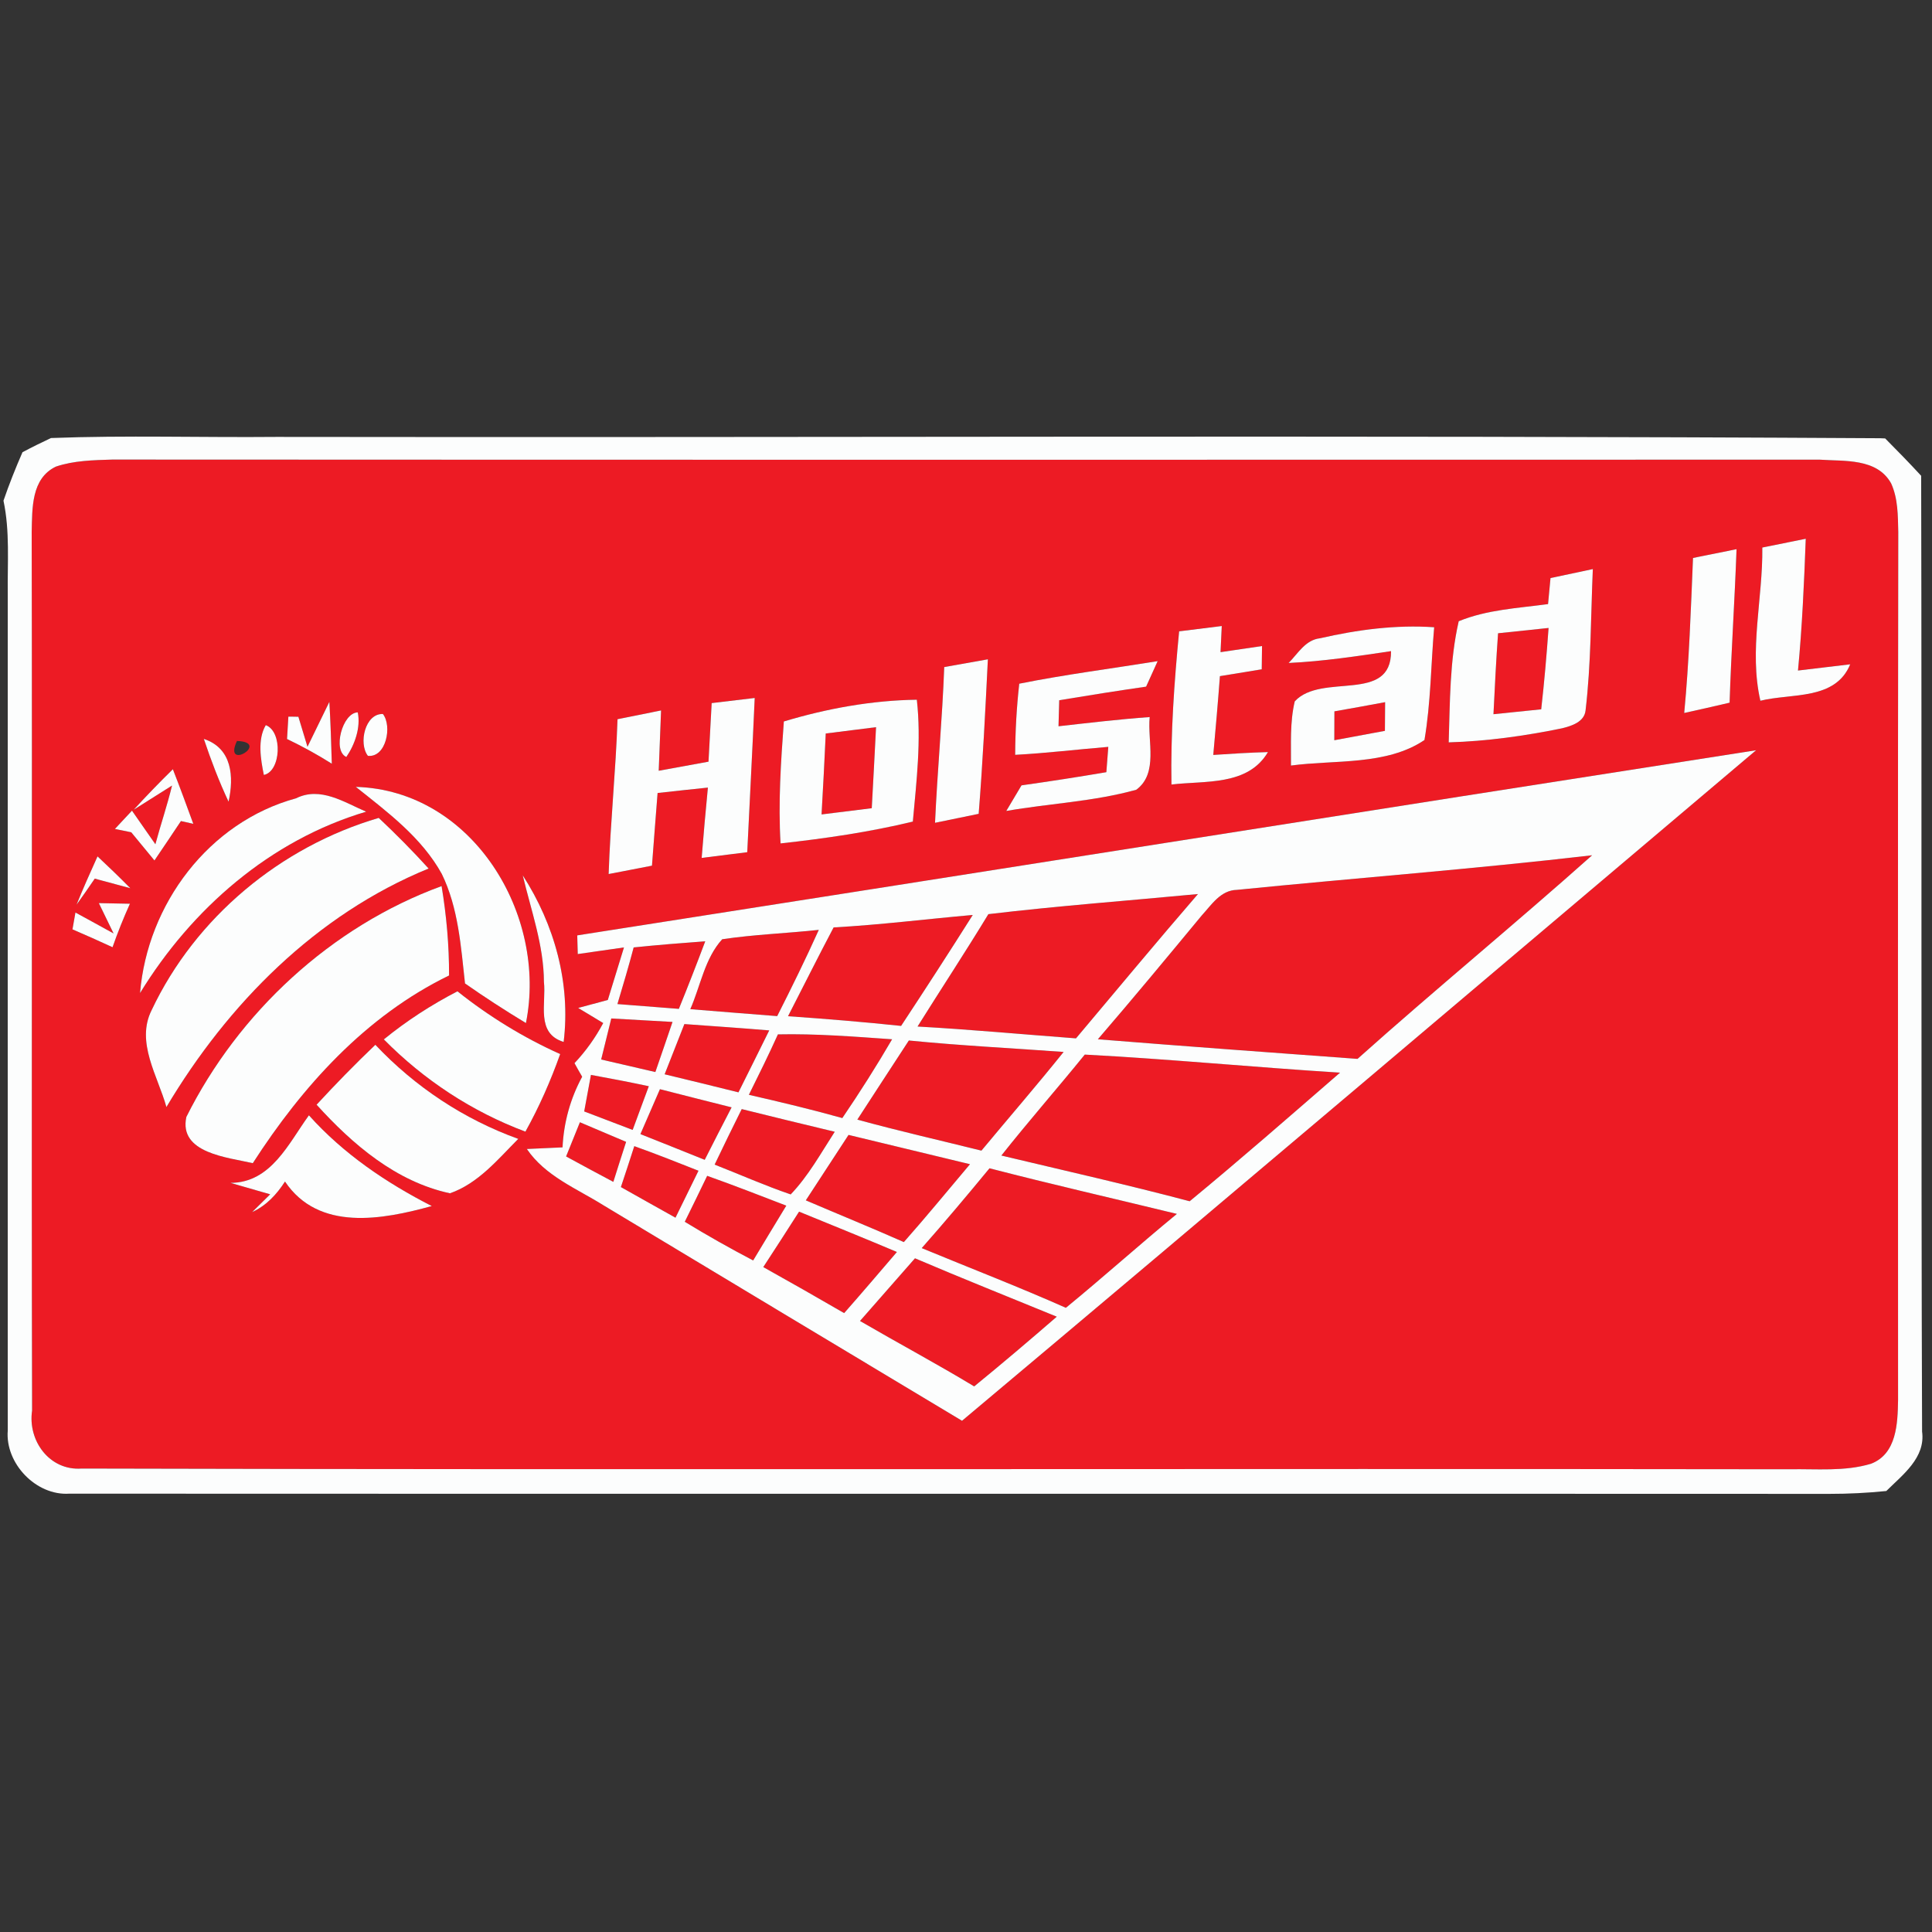 <?xml version="1.0" encoding="UTF-8"?>
<svg width="256px" height="256px" viewBox="0 0 256 256" version="1.1" xmlns="http://www.w3.org/2000/svg" xmlns:xlink="http://www.w3.org/1999/xlink">
    <rect x="0" y="0" width="256" height="256" fill="#333333" stroke="none"/>
    <!-- Generator: Sketch 50.2 (55047) - http://www.bohemiancoding.com/sketch -->
    <title>logo/holstad</title>
    <desc>Created with Sketch.</desc>
    <defs></defs>
    <g id="logo/holstad" stroke="none" stroke-width="1" fill="none" fill-rule="evenodd">
        <g id="holstad" transform="translate(0, 57)" fill-rule="nonzero">
            <g id="#ed1b24ff" transform="translate(4.063, 2.705)" fill="#ED1B24">
                <path d="M3.346,2.123 C5.743,1.312 8.303,1.271 10.809,1.19 C86.227,1.231 161.632,1.217 237.051,1.204 C240.315,1.434 244.636,0.974 246.519,4.341 C247.44,6.356 247.412,8.615 247.467,10.778 C247.399,49.118 247.44,87.458 247.44,125.798 C247.385,128.882 247.277,132.939 243.85,134.251 C240.342,135.306 236.631,134.914 233.028,134.981 C157.609,134.873 82.177,135.076 6.759,134.886 C2.506,135.198 -0.406,131.208 0.19,127.205 C0.095,88.392 0.217,49.578 0.135,10.765 C0.217,7.682 0.054,3.692 3.346,2.123 Z M220.268,14.227 C219.984,21.07 219.754,27.94 219.103,34.77 C221.108,34.323 223.113,33.877 225.117,33.404 C225.334,26.628 225.795,19.853 226.039,13.064 C224.115,13.456 222.178,13.835 220.268,14.227 Z M229.452,12.848 C229.533,19.61 227.664,26.439 229.194,33.147 C233.339,32.119 239.123,33.12 241.101,28.319 C238.798,28.589 236.482,28.86 234.179,29.144 C234.734,23.342 234.992,17.513 235.208,11.685 C233.285,12.077 231.375,12.455 229.452,12.848 Z M201.387,16.891 C201.305,17.757 201.143,19.474 201.062,20.34 C197.079,20.881 192.975,21.07 189.223,22.612 C188.018,27.859 188.072,33.309 187.896,38.665 C192.948,38.516 197.973,37.813 202.917,36.798 C204.177,36.487 205.87,35.96 206.033,34.432 C206.764,28.224 206.723,21.949 206.994,15.701 C205.125,16.107 203.256,16.499 201.387,16.891 Z M152.178,23.951 C151.528,30.699 151.04,37.461 151.162,44.25 C155.618,43.709 161.28,44.466 163.948,39.949 C161.524,40.017 159.113,40.166 156.702,40.328 C157.013,36.852 157.325,33.363 157.582,29.888 C159.424,29.577 161.28,29.279 163.122,28.982 C163.136,28.211 163.149,26.669 163.163,25.898 C161.334,26.169 159.492,26.439 157.663,26.71 C157.704,25.844 157.785,24.113 157.826,23.247 C155.943,23.477 154.061,23.707 152.178,23.951 Z M170.843,24.87 C168.906,25.087 167.931,26.885 166.684,28.143 C171.236,27.927 175.746,27.25 180.257,26.574 C180.311,33.566 171.046,29.374 167.497,33.228 C166.833,36.014 167.023,38.894 166.996,41.734 C172.834,40.95 179.647,41.748 184.686,38.354 C185.526,33.417 185.539,28.386 185.972,23.41 C180.893,23.058 175.787,23.734 170.843,24.87 Z M121.051,28.684 C120.794,35.568 120.144,42.438 119.832,49.321 C121.756,48.929 123.679,48.523 125.616,48.131 C126.158,41.315 126.497,34.486 126.835,27.656 C124.912,27.994 122.975,28.332 121.051,28.684 Z M130.993,30.888 C130.641,34.012 130.465,37.163 130.452,40.314 C134.569,40.098 138.673,39.598 142.791,39.26 C142.723,40.098 142.601,41.775 142.534,42.614 C138.795,43.249 135.043,43.831 131.291,44.358 C130.79,45.21 129.788,46.901 129.273,47.753 C135.003,46.752 140.895,46.508 146.502,44.94 C149.469,42.749 147.952,38.462 148.277,35.311 C144.24,35.595 140.218,36.082 136.195,36.528 C136.222,35.662 136.262,33.945 136.29,33.079 C140.123,32.444 143.956,31.835 147.803,31.281 C148.196,30.429 148.954,28.738 149.333,27.9 C143.225,28.887 137.062,29.671 130.993,30.888 Z M99.799,35.892 C99.407,41.261 99.041,46.657 99.366,52.053 C105.258,51.404 111.137,50.552 116.893,49.159 C117.381,43.79 118.031,38.381 117.421,33.012 C111.462,33.093 105.515,34.175 99.799,35.892 Z M89.817,41.221 C87.622,41.626 85.415,42.018 83.22,42.424 C83.329,39.76 83.437,37.096 83.532,34.432 C81.608,34.81 79.685,35.202 77.762,35.595 C77.531,42.438 76.814,49.267 76.583,56.11 C78.493,55.745 80.403,55.38 82.326,55.001 C82.557,51.796 82.828,48.591 83.071,45.372 C85.279,45.129 87.501,44.886 89.735,44.656 C89.437,47.753 89.153,50.863 88.909,53.974 C90.927,53.717 92.946,53.473 94.95,53.216 C95.275,46.4 95.641,39.598 95.939,32.782 C94.517,32.958 91.659,33.296 90.237,33.458 C90.088,36.054 89.952,38.638 89.817,41.221 Z M34.147,35.257 C34.106,36 34.011,37.474 33.971,38.218 C36.003,39.192 37.994,40.287 39.903,41.491 C39.822,38.759 39.741,36.014 39.578,33.296 C38.847,34.783 37.411,37.758 36.68,39.246 C36.382,38.259 35.772,36.257 35.474,35.27 C35.136,35.257 34.472,35.257 34.147,35.257 Z M41.827,40.598 C42.951,38.962 43.75,36.69 43.344,34.689 C41.299,34.729 39.971,39.774 41.827,40.598 Z M44.685,40.45 C47.109,40.707 47.922,36.501 46.676,34.905 C44.306,34.81 43.412,38.813 44.685,40.45 Z M31.153,36.379 C30.029,38.272 30.476,40.91 30.896,42.979 C33.172,42.519 33.429,37.231 31.153,36.379 Z M27.334,38.475 C25.424,42.586 31.898,38.638 27.334,38.475 Z M22.945,38.205 C23.893,41.031 24.95,43.817 26.223,46.522 C26.941,43.249 26.724,39.449 22.945,38.205 Z M72.425,64.238 C72.439,64.847 72.466,66.091 72.493,66.713 C74.524,66.415 76.57,66.131 78.615,65.834 C77.911,68.16 77.193,70.473 76.475,72.799 C75.5,73.056 73.522,73.583 72.547,73.854 C73.373,74.354 75.039,75.355 75.865,75.855 C74.836,77.789 73.563,79.574 72.059,81.17 C72.303,81.63 72.818,82.522 73.075,82.969 C71.504,85.863 70.637,89.027 70.474,92.327 C69.283,92.381 66.926,92.489 65.747,92.543 C68.185,96.141 72.344,97.777 75.906,100.009 C91.74,109.529 107.561,119.064 123.408,128.557 C158.571,99.048 193.571,69.337 228.626,39.706 C176.545,47.82 124.492,56.097 72.425,64.238 Z M13.653,47.59 C14.927,46.792 17.459,45.183 18.733,44.385 C18.096,47.009 17.229,49.551 16.525,52.161 C15.753,51.052 14.209,48.821 13.423,47.712 C12.868,48.307 11.73,49.524 11.161,50.133 C11.703,50.241 12.786,50.471 13.328,50.579 C14.344,51.823 15.374,53.067 16.403,54.312 C17.568,52.567 18.76,50.85 19.911,49.091 C20.317,49.186 21.13,49.362 21.55,49.457 C20.67,47.036 19.776,44.615 18.841,42.221 C17.067,43.966 15.333,45.751 13.653,47.59 Z M14.493,71.879 C21.347,60.708 31.749,51.62 44.455,47.847 C41.542,46.603 38.386,44.466 35.163,46.076 C23.595,49.227 15.468,60.113 14.493,71.879 Z M43.087,44.561 C47.313,47.928 51.81,51.269 54.478,56.097 C56.672,60.6 57.011,65.699 57.553,70.608 C60.18,72.447 62.876,74.192 65.625,75.855 C68.51,61.547 58.596,45.007 43.087,44.561 Z M16.037,74.124 C13.884,78.384 16.85,82.874 17.988,86.985 C26.128,73.326 37.818,61.479 52.731,55.38 C50.618,53.054 48.41,50.822 46.121,48.672 C33.117,52.486 21.834,61.858 16.037,74.124 Z M8.858,53.771 C7.897,55.894 6.949,58.017 6.082,60.167 C6.894,59.031 7.707,57.882 8.493,56.719 C10.064,57.152 11.635,57.571 13.206,57.99 C11.784,56.543 10.335,55.15 8.858,53.771 Z M9.034,59.965 C9.522,60.965 10.497,62.967 10.985,63.981 C9.305,63.048 7.612,62.128 5.933,61.209 C5.838,61.763 5.635,62.886 5.54,63.44 C7.328,64.211 9.089,64.995 10.85,65.807 C11.527,63.859 12.299,61.939 13.152,60.046 C12.123,60.032 10.064,59.978 9.034,59.965 Z M20.629,88.297 C19.586,93.125 26.155,93.652 29.433,94.423 C35.989,84.253 44.387,74.922 55.44,69.553 C55.453,65.59 55.101,61.628 54.451,57.706 C39.836,63.048 27.537,74.449 20.629,88.297 Z M65.206,56.286 C66.303,60.938 67.996,65.55 68.009,70.405 C68.334,73.272 66.899,77.221 70.623,78.357 C71.572,70.594 69.418,62.818 65.206,56.286 Z M46.798,78.019 C52.094,83.388 58.474,87.594 65.558,90.244 C67.386,86.958 68.903,83.51 70.163,79.966 C65.287,77.775 60.722,74.976 56.55,71.649 C53.096,73.434 49.818,75.558 46.798,78.019 Z M37.885,86.674 C42.667,91.948 48.423,96.885 55.561,98.413 C59.313,97.101 61.901,93.923 64.61,91.205 C57.39,88.594 50.929,84.307 45.674,78.736 C42.992,81.292 40.405,83.942 37.885,86.674 Z M26.48,97.033 C27.794,97.412 30.422,98.169 31.736,98.548 L29.352,100.901 C31.235,100.036 32.589,98.575 33.7,96.858 C38.17,103.511 46.622,101.902 53.15,100.103 C47.109,97.02 41.421,93.166 36.869,88.081 C34.174,91.786 31.871,97.006 26.48,97.033 Z" id="Shape"></path>
                <path d="M193.829,34.932 C194.005,31.348 194.181,27.778 194.438,24.208 C196.673,23.978 198.894,23.734 201.129,23.504 C200.872,27.102 200.56,30.699 200.154,34.283 C198.041,34.499 195.942,34.716 193.829,34.932 Z" id="Shape"></path>
                <path d="M172.753,34.553 C175.001,34.161 177.236,33.755 179.471,33.336 C179.457,34.607 179.457,35.865 179.444,37.136 C177.209,37.542 174.974,37.961 172.739,38.381 C172.739,37.109 172.753,35.825 172.753,34.553 Z" id="Shape"></path>
                <path d="M105.353,37.488 C107.574,37.204 109.796,36.934 112.017,36.65 C111.827,40.233 111.651,43.817 111.448,47.387 C109.24,47.658 107.019,47.928 104.797,48.212 C105.001,44.642 105.19,41.058 105.353,37.488 Z" id="Shape"></path>
                <path d="M159.844,58.206 C175.516,56.638 191.241,55.448 206.899,53.622 C196.659,62.75 186.04,71.46 175.814,80.602 C164.341,79.763 152.882,78.925 141.41,78.005 C146.069,72.596 150.62,67.105 155.171,61.601 C156.472,60.194 157.663,58.247 159.844,58.206 Z" id="Shape"></path>
                <path d="M126.903,61.425 C136.127,60.33 145.405,59.64 154.67,58.761 C149.211,65.077 143.888,71.5 138.511,77.884 C131.508,77.356 124.532,76.707 117.516,76.315 C120.632,71.338 123.855,66.442 126.903,61.425 Z" id="Shape"></path>
                <path d="M106.396,63.183 C112.559,62.845 118.681,62.074 124.83,61.533 C121.715,66.47 118.546,71.365 115.335,76.234 C110.351,75.706 105.353,75.301 100.355,74.949 C102.373,71.027 104.337,67.078 106.396,63.183 Z" id="Shape"></path>
                <path d="M91.632,64.752 C95.871,64.116 100.179,63.968 104.432,63.508 C102.698,67.362 100.829,71.162 98.919,74.935 C95.086,74.651 91.239,74.313 87.406,74.016 C88.76,70.932 89.316,67.294 91.632,64.752 Z" id="Shape"></path>
                <path d="M79.902,65.834 C83.058,65.509 86.227,65.252 89.383,65.022 C88.259,68.025 87.094,71 85.889,73.975 C83.18,73.759 80.457,73.542 77.748,73.34 C78.493,70.851 79.238,68.349 79.902,65.834 Z" id="Shape"></path>
                <path d="M76.935,75.246 C79.631,75.409 82.34,75.558 85.049,75.706 C84.304,77.924 83.532,80.129 82.773,82.346 C80.376,81.792 77.978,81.238 75.594,80.683 C76.041,78.871 76.488,77.059 76.935,75.246 Z" id="Shape"></path>
                <path d="M86.62,75.99 C90.359,76.261 94.11,76.518 97.862,76.829 C96.508,79.561 95.153,82.306 93.785,85.038 C90.535,84.226 87.27,83.428 84.006,82.644 C84.873,80.426 85.74,78.208 86.62,75.99 Z" id="Shape"></path>
                <path d="M99.014,77.356 C104.066,77.248 109.105,77.654 114.143,78.005 C112.071,81.562 109.863,85.038 107.547,88.446 C103.457,87.296 99.312,86.309 95.167,85.362 C96.481,82.712 97.795,80.061 99.014,77.356 Z" id="Shape"></path>
                <path d="M109.538,88.649 C111.814,85.159 114.076,81.657 116.365,78.168 C123.178,78.844 130.032,79.182 136.872,79.682 C133.323,84.105 129.612,88.392 125.982,92.76 C120.496,91.394 114.983,90.15 109.538,88.649 Z" id="Shape"></path>
                <path d="M128.623,93.409 C132.212,88.878 136.032,84.524 139.676,80.034 C150.959,80.629 162.215,81.724 173.498,82.428 C166.901,88.148 160.318,93.909 153.573,99.468 C145.31,97.277 136.953,95.397 128.623,93.409 Z" id="Shape"></path>
                <path d="M74.24,82.725 C76.8,83.185 79.36,83.685 81.906,84.226 C81.202,86.147 80.471,88.081 79.766,90.014 C77.626,89.203 75.486,88.378 73.346,87.567 C73.644,85.944 73.942,84.334 74.24,82.725 Z" id="Shape"></path>
                <path d="M80.796,90.569 C81.663,88.581 82.516,86.593 83.383,84.618 C86.539,85.443 89.708,86.214 92.878,87.026 C91.686,89.338 90.48,91.651 89.316,93.977 C86.471,92.841 83.64,91.691 80.796,90.569 Z" id="Shape"></path>
                <path d="M90.629,94.613 C91.808,92.151 93,89.69 94.219,87.256 C98.323,88.283 102.441,89.271 106.545,90.258 C104.703,93.098 103.064,96.1 100.707,98.562 C97.294,97.398 93.989,95.924 90.629,94.613 Z" id="Shape"></path>
                <path d="M70.949,93.531 C71.558,92.016 72.168,90.501 72.777,89 C74.809,89.866 76.854,90.731 78.899,91.597 C78.331,93.355 77.762,95.126 77.206,96.898 C75.107,95.789 73.034,94.667 70.949,93.531 Z" id="Shape"></path>
                <path d="M108.373,90.677 C113.737,91.975 119.101,93.26 124.465,94.558 C121.553,98.007 118.695,101.496 115.701,104.877 C111.394,102.97 107.032,101.199 102.712,99.346 C104.608,96.452 106.491,93.571 108.373,90.677 Z" id="Shape"></path>
                <path d="M79.983,92.165 C82.841,93.193 85.672,94.302 88.489,95.424 C87.473,97.493 86.458,99.562 85.442,101.645 C83.031,100.293 80.62,98.954 78.209,97.588 C78.818,95.776 79.401,93.977 79.983,92.165 Z" id="Shape"></path>
                <path d="M118.072,105.675 C121.133,102.213 124.113,98.67 127.052,95.099 C135.301,97.236 143.604,99.13 151.88,101.145 C146.922,105.215 142.141,109.516 137.17,113.586 C130.872,110.787 124.438,108.312 118.072,105.675 Z" id="Shape"></path>
                <path d="M89.641,96.1 C93.162,97.344 96.63,98.71 100.124,100.049 C98.662,102.47 97.185,104.877 95.736,107.311 C92.661,105.702 89.641,103.998 86.674,102.186 C87.677,100.157 88.665,98.129 89.641,96.1 Z" id="Shape"></path>
                <path d="M101.818,100.847 C106.138,102.619 110.473,104.363 114.78,106.189 C112.464,108.894 110.148,111.612 107.791,114.29 C104.229,112.221 100.666,110.192 97.077,108.19 C98.675,105.756 100.246,103.295 101.818,100.847 Z" id="Shape"></path>
                <path d="M109.89,115.331 C112.328,112.572 114.739,109.786 117.178,107.027 C123.408,109.692 129.707,112.194 135.964,114.763 C132.361,117.887 128.718,120.984 125.02,124 C120.049,120.998 114.916,118.252 109.89,115.331 Z" id="Shape"></path>
            </g>
            <g id="#fcfdfdff" fill="#FCFDFD">
                <path d="M2.98,2.921 C4.226,2.258 5.486,1.636 6.759,1.041 C16.728,0.663 26.697,0.987 36.666,0.893 C107.493,1.001 178.32,0.649 249.133,1.068 L249.796,1.095 C251.408,2.718 253.007,4.355 254.564,6.045 C254.659,48.253 254.537,90.474 254.686,132.682 C255.16,136.158 252.126,138.403 249.945,140.566 C247.44,140.823 244.92,140.945 242.414,140.945 C164.666,140.905 86.918,140.959 9.183,140.918 C4.781,141.216 0.664,136.902 1.029,132.547 C1.016,95.6 1.029,58.639 1.029,21.692 C0.975,17.567 1.327,13.402 0.461,9.345 C1.206,7.168 2.059,5.031 2.98,2.921 Z M7.409,4.828 C4.118,6.397 4.28,10.386 4.199,13.47 C4.28,52.283 4.158,91.096 4.253,129.91 C3.657,133.913 6.569,137.902 10.822,137.591 C86.241,137.781 161.673,137.578 237.091,137.686 C240.694,137.618 244.406,138.01 247.914,136.956 C251.341,135.644 251.449,131.587 251.503,128.503 C251.503,90.163 251.462,51.823 251.53,13.483 C251.476,11.319 251.503,9.061 250.582,7.046 C248.699,3.678 244.378,4.138 241.114,3.908 C165.696,3.922 90.291,3.935 14.872,3.895 C12.367,3.976 9.807,4.017 7.409,4.828 Z" id="Shape"></path>
                <path d="M224.332,16.932 C226.242,16.54 228.179,16.161 230.102,15.769 C229.858,22.558 229.398,29.333 229.181,36.109 C227.176,36.582 225.172,37.028 223.167,37.474 C223.817,30.645 224.047,23.775 224.332,16.932 Z" id="Shape"></path>
                <path d="M233.515,15.552 C235.439,15.16 237.349,14.782 239.272,14.389 C239.055,20.218 238.798,26.047 238.243,31.849 C240.545,31.565 242.861,31.294 245.164,31.024 C243.186,35.825 237.403,34.824 233.258,35.852 C231.727,29.144 233.597,22.314 233.515,15.552 Z" id="Shape"></path>
                <path d="M205.45,19.596 C207.319,19.204 209.189,18.812 211.058,18.406 C210.787,24.654 210.828,30.929 210.096,37.136 C209.934,38.665 208.24,39.192 206.981,39.503 C202.037,40.517 197.012,41.221 191.959,41.369 C192.135,36.014 192.081,30.564 193.287,25.317 C197.039,23.775 201.143,23.586 205.125,23.045 C205.206,22.179 205.369,20.462 205.45,19.596 Z M197.892,37.637 C200.005,37.42 202.105,37.204 204.218,36.988 C204.624,33.404 204.935,29.806 205.193,26.209 C202.958,26.439 200.737,26.682 198.502,26.912 C198.244,30.483 198.068,34.053 197.892,37.637 Z" id="Shape"></path>
                <path d="M156.241,26.655 C158.124,26.412 160.007,26.182 161.89,25.952 C161.849,26.818 161.768,28.549 161.727,29.414 C163.556,29.144 165.398,28.873 167.226,28.603 C167.213,29.374 167.199,30.915 167.186,31.686 C165.343,31.984 163.488,32.281 161.646,32.592 C161.388,36.068 161.077,39.557 160.765,43.033 C163.176,42.87 165.587,42.722 168.012,42.654 C165.343,47.171 159.682,46.414 155.225,46.955 C155.103,40.166 155.591,33.404 156.241,26.655 Z" id="Shape"></path>
                <path d="M174.906,27.575 C179.85,26.439 184.957,25.763 190.036,26.114 C189.603,31.091 189.589,36.122 188.749,41.058 C183.71,44.453 176.897,43.655 171.059,44.439 C171.087,41.599 170.897,38.719 171.561,35.933 C175.109,32.078 184.374,36.271 184.32,29.279 C179.81,29.955 175.299,30.631 170.748,30.848 C171.994,29.59 172.969,27.791 174.906,27.575 Z M176.816,37.258 C176.816,38.529 176.803,39.814 176.803,41.085 C179.037,40.666 181.272,40.247 183.507,39.841 C183.521,38.57 183.521,37.312 183.534,36.041 C181.299,36.46 179.065,36.866 176.816,37.258 Z" id="Shape"></path>
                <path d="M125.115,31.389 C127.038,31.037 128.975,30.699 130.899,30.361 C130.56,37.19 130.221,44.02 129.68,50.836 C127.743,51.228 125.819,51.634 123.896,52.026 C124.207,45.142 124.858,38.272 125.115,31.389 Z" id="Shape"></path>
                <path d="M135.057,33.593 C141.125,32.376 147.288,31.592 153.397,30.604 C153.018,31.443 152.259,33.133 151.866,33.985 C148.019,34.54 144.186,35.148 140.353,35.784 C140.326,36.65 140.285,38.367 140.258,39.233 C144.281,38.786 148.304,38.299 152.34,38.015 C152.015,41.166 153.532,45.454 150.566,47.644 C144.958,49.213 139.066,49.457 133.337,50.457 C133.851,49.605 134.854,47.915 135.355,47.063 C139.107,46.535 142.859,45.954 146.597,45.318 C146.665,44.48 146.787,42.803 146.855,41.964 C142.737,42.302 138.633,42.803 134.515,43.019 C134.529,39.868 134.705,36.717 135.057,33.593 Z" id="Shape"></path>
                <path d="M103.863,38.597 C109.579,36.879 115.525,35.798 121.485,35.716 C122.094,41.085 121.444,46.495 120.957,51.864 C115.2,53.257 109.321,54.109 103.429,54.758 C103.104,49.362 103.47,43.966 103.863,38.597 Z M109.416,40.193 C109.254,43.763 109.064,47.347 108.861,50.917 C111.082,50.633 113.304,50.363 115.512,50.092 C115.715,46.522 115.891,42.938 116.08,39.354 C113.859,39.638 111.638,39.909 109.416,40.193 Z" id="Shape"></path>
                <path d="M93.88,43.925 C94.016,41.342 94.151,38.759 94.3,36.163 C95.722,36 98.58,35.662 100.003,35.486 C99.705,42.302 99.339,49.105 99.014,55.921 C97.009,56.178 94.991,56.421 92.973,56.678 C93.217,53.568 93.501,50.457 93.799,47.36 C91.564,47.59 89.343,47.834 87.135,48.077 C86.891,51.296 86.62,54.501 86.39,57.706 C84.466,58.085 82.557,58.45 80.647,58.815 C80.877,51.972 81.595,45.142 81.825,38.299 C83.749,37.907 85.672,37.515 87.595,37.136 C87.501,39.801 87.392,42.465 87.284,45.129 C89.478,44.723 91.686,44.331 93.88,43.925 Z" id="Shape"></path>
                <path d="M38.21,37.961 C38.535,37.961 39.199,37.961 39.538,37.975 C39.836,38.962 40.445,40.964 40.743,41.951 C41.475,40.463 42.91,37.488 43.642,36 C43.804,38.719 43.886,41.464 43.967,44.196 C42.057,42.992 40.066,41.897 38.034,40.923 C38.075,40.179 38.17,38.705 38.21,37.961 Z" id="Shape"></path>
                <path d="M45.89,43.303 C44.035,42.478 45.362,37.434 47.407,37.393 C47.814,39.395 47.015,41.667 45.89,43.303 Z" id="Shape"></path>
                <path d="M48.748,43.154 C47.475,41.518 48.369,37.515 50.739,37.61 C51.986,39.206 51.173,43.411 48.748,43.154 Z" id="Shape"></path>
                <path d="M35.217,39.084 C37.492,39.936 37.235,45.224 34.96,45.683 C34.54,43.614 34.093,40.977 35.217,39.084 Z" id="Shape"></path>
                <path d="" id="Shape"></path>
                <path d="M27.009,40.91 C30.788,42.154 31.004,45.954 30.287,49.227 C29.013,46.522 27.957,43.736 27.009,40.91 Z" id="Shape"></path>
                <path d="M76.488,66.943 C128.555,58.802 180.609,50.525 232.689,42.411 C197.635,72.041 162.634,101.753 127.472,131.262 C111.624,121.768 95.804,112.234 79.97,102.713 C76.407,100.482 72.249,98.846 69.811,95.248 C70.989,95.194 73.346,95.086 74.538,95.032 C74.701,91.732 75.567,88.567 77.139,85.673 C76.881,85.227 76.367,84.334 76.123,83.875 C77.626,82.279 78.899,80.494 79.929,78.56 C79.103,78.059 77.437,77.059 76.61,76.558 C77.586,76.288 79.563,75.76 80.538,75.503 C81.256,73.177 81.974,70.865 82.679,68.539 C80.633,68.836 78.588,69.12 76.556,69.418 C76.529,68.796 76.502,67.551 76.488,66.943 Z M163.908,60.911 C161.727,60.952 160.535,62.899 159.235,64.306 C154.684,69.81 150.132,75.301 145.473,80.71 C156.946,81.63 168.405,82.468 179.877,83.307 C190.104,74.165 200.723,65.455 210.963,56.327 C195.305,58.152 179.579,59.342 163.908,60.911 Z M130.966,64.13 C127.919,69.147 124.695,74.043 121.58,79.02 C128.596,79.412 135.572,80.061 142.574,80.588 C147.952,74.205 153.275,67.781 158.734,61.466 C149.469,62.345 140.19,63.034 130.966,64.13 Z M110.459,65.888 C108.4,69.783 106.436,73.732 104.418,77.654 C109.416,78.005 114.414,78.411 119.399,78.938 C122.609,74.07 125.779,69.174 128.894,64.238 C122.745,64.779 116.622,65.55 110.459,65.888 Z M95.695,67.457 C93.379,69.999 92.824,73.637 91.469,76.721 C95.302,77.018 99.149,77.356 102.982,77.64 C104.892,73.867 106.761,70.067 108.495,66.213 C104.242,66.672 99.935,66.821 95.695,67.457 Z M83.965,68.539 C83.302,71.054 82.557,73.556 81.812,76.044 C84.521,76.247 87.243,76.464 89.952,76.68 C91.158,73.705 92.323,70.73 93.447,67.727 C90.291,67.957 87.121,68.214 83.965,68.539 Z M80.999,77.951 C80.552,79.763 80.105,81.576 79.658,83.388 C82.042,83.942 84.439,84.497 86.837,85.051 C87.595,82.833 88.367,80.629 89.112,78.411 C86.403,78.262 83.694,78.114 80.999,77.951 Z M90.684,78.695 C89.803,80.913 88.936,83.131 88.069,85.349 C91.334,86.133 94.598,86.931 97.849,87.742 C99.217,85.011 100.571,82.265 101.926,79.534 C98.174,79.222 94.422,78.966 90.684,78.695 Z M103.077,80.061 C101.858,82.766 100.544,85.416 99.23,88.067 C103.375,89.014 107.52,90.001 111.611,91.15 C113.927,87.742 116.135,84.267 118.207,80.71 C113.168,80.358 108.13,79.953 103.077,80.061 Z M113.602,91.353 C119.047,92.854 124.56,94.099 130.045,95.465 C133.675,91.096 137.387,86.809 140.935,82.387 C134.095,81.887 127.241,81.549 120.428,80.872 C118.139,84.362 115.877,87.864 113.602,91.353 Z M132.687,96.114 C141.017,98.102 149.374,99.982 157.636,102.172 C164.382,96.614 170.965,90.853 177.561,85.132 C166.278,84.429 155.022,83.334 143.739,82.739 C140.096,87.229 136.276,91.583 132.687,96.114 Z M78.303,85.43 C78.006,87.039 77.708,88.649 77.41,90.271 C79.55,91.083 81.69,91.908 83.83,92.719 C84.534,90.785 85.266,88.851 85.97,86.931 C83.423,86.39 80.863,85.89 78.303,85.43 Z M84.859,93.274 C87.704,94.396 90.535,95.546 93.379,96.682 C94.544,94.356 95.749,92.043 96.941,89.73 C93.772,88.919 90.602,88.148 87.446,87.323 C86.579,89.298 85.726,91.286 84.859,93.274 Z M94.693,97.317 C98.052,98.629 101.357,100.103 104.77,101.266 C107.127,98.805 108.766,95.803 110.608,92.963 C106.504,91.975 102.386,90.988 98.282,89.96 C97.063,92.395 95.871,94.856 94.693,97.317 Z M75.012,96.235 C77.098,97.371 79.17,98.494 81.27,99.603 C81.825,97.831 82.394,96.06 82.963,94.302 C80.918,93.436 78.872,92.57 76.841,91.705 C76.231,93.206 75.622,94.721 75.012,96.235 Z M112.437,93.382 C110.554,96.276 108.671,99.157 106.775,102.051 C111.096,103.903 115.457,105.675 119.765,107.582 C122.758,104.201 125.616,100.712 128.528,97.263 C123.164,95.965 117.801,94.68 112.437,93.382 Z M84.047,94.87 C83.464,96.682 82.882,98.48 82.272,100.293 C84.683,101.658 87.094,102.997 89.505,104.35 C90.521,102.267 91.537,100.198 92.553,98.129 C89.735,97.006 86.905,95.897 84.047,94.87 Z M122.135,108.38 C128.501,111.017 134.935,113.492 141.233,116.291 C146.204,112.221 150.986,107.92 155.943,103.849 C147.667,101.834 139.364,99.941 131.115,97.804 C128.176,101.374 125.196,104.918 122.135,108.38 Z M93.704,98.805 C92.729,100.834 91.74,102.862 90.738,104.891 C93.704,106.703 96.725,108.407 99.799,110.016 C101.249,107.582 102.725,105.175 104.188,102.754 C100.693,101.415 97.226,100.049 93.704,98.805 Z M105.881,103.552 C104.31,106 102.739,108.461 101.14,110.895 C104.73,112.897 108.292,114.925 111.854,116.994 C114.211,114.317 116.527,111.598 118.844,108.894 C114.536,107.068 110.202,105.323 105.881,103.552 Z M113.954,118.036 C118.979,120.957 124.113,123.702 129.084,126.705 C132.781,123.689 136.425,120.592 140.028,117.468 C133.77,114.898 127.472,112.396 121.241,109.732 C118.803,112.491 116.392,115.277 113.954,118.036 Z" id="Shape"></path>
                <path d="M17.717,50.295 C19.396,48.456 21.13,46.671 22.905,44.926 C23.839,47.32 24.733,49.741 25.614,52.161 C25.194,52.067 24.381,51.891 23.975,51.796 C22.823,53.554 21.631,55.272 20.466,57.016 C19.437,55.772 18.408,54.528 17.392,53.284 C16.85,53.176 15.766,52.946 15.225,52.838 C15.793,52.229 16.931,51.012 17.487,50.417 C18.272,51.526 19.816,53.757 20.588,54.866 C21.293,52.256 22.16,49.714 22.796,47.09 C21.523,47.888 18.99,49.497 17.717,50.295 Z" id="Shape"></path>
                <path d="M18.557,74.584 C19.532,62.818 27.659,51.931 39.226,48.78 C42.45,47.171 45.606,49.308 48.518,50.552 C35.813,54.325 25.41,63.413 18.557,74.584 Z" id="Shape"></path>
                <path d="M47.15,47.266 C62.659,47.712 72.574,64.252 69.689,78.56 C66.939,76.896 64.244,75.152 61.616,73.313 C61.074,68.403 60.736,63.305 58.541,58.802 C55.873,53.974 51.376,50.633 47.15,47.266 Z" id="Shape"></path>
                <path d="M20.101,76.829 C25.898,64.563 37.181,55.191 50.184,51.377 C52.473,53.527 54.681,55.759 56.794,58.085 C41.881,64.184 30.192,76.031 22.051,89.69 C20.913,85.579 17.947,81.089 20.101,76.829 Z" id="Shape"></path>
                <path d="M12.922,56.475 C14.398,57.855 15.848,59.248 17.27,60.695 C15.699,60.276 14.127,59.856 12.556,59.424 C11.771,60.587 10.958,61.736 10.145,62.872 C11.012,60.722 11.96,58.599 12.922,56.475 Z" id="Shape"></path>
                <path d="M13.098,62.669 C14.127,62.683 16.186,62.737 17.216,62.75 C16.362,64.644 15.59,66.564 14.913,68.512 C13.152,67.7 11.391,66.916 9.603,66.145 C9.698,65.59 9.901,64.468 9.996,63.914 C11.676,64.833 13.369,65.753 15.048,66.686 C14.561,65.672 13.586,63.67 13.098,62.669 Z" id="Shape"></path>
                <path d="M24.692,91.002 C31.6,77.153 43.899,65.753 58.514,60.411 C59.164,64.333 59.517,68.295 59.503,72.258 C48.45,77.627 40.052,86.958 33.497,97.128 C30.219,96.357 23.65,95.83 24.692,91.002 Z" id="Shape"></path>
                <path d="M69.269,58.991 C73.481,65.523 75.635,73.299 74.687,81.062 C70.962,79.926 72.398,75.977 72.073,73.11 C72.059,68.255 70.366,63.643 69.269,58.991 Z" id="Shape"></path>
                <path d="M50.861,80.724 C53.882,78.262 57.16,76.139 60.614,74.354 C64.786,77.681 69.35,80.48 74.226,82.671 C72.967,86.214 71.45,89.663 69.621,92.949 C62.537,90.298 56.157,86.093 50.861,80.724 Z" id="Shape"></path>
                <path d="M41.949,89.379 C44.468,86.647 47.055,83.996 49.737,81.44 C54.993,87.012 61.454,91.299 68.673,93.909 C65.964,96.628 63.377,99.806 59.625,101.118 C52.487,99.589 46.73,94.653 41.949,89.379 Z" id="Shape"></path>
                <path d="M30.544,99.738 C35.935,99.711 38.237,94.491 40.933,90.785 C45.484,95.87 51.173,99.725 57.214,102.808 C50.685,104.607 42.233,106.216 37.763,99.562 C36.653,101.28 35.298,102.74 33.415,103.606 L35.799,101.253 C34.486,100.874 31.858,100.117 30.544,99.738 Z" id="Shape"></path>
            </g>
        </g>
    </g>
</svg>